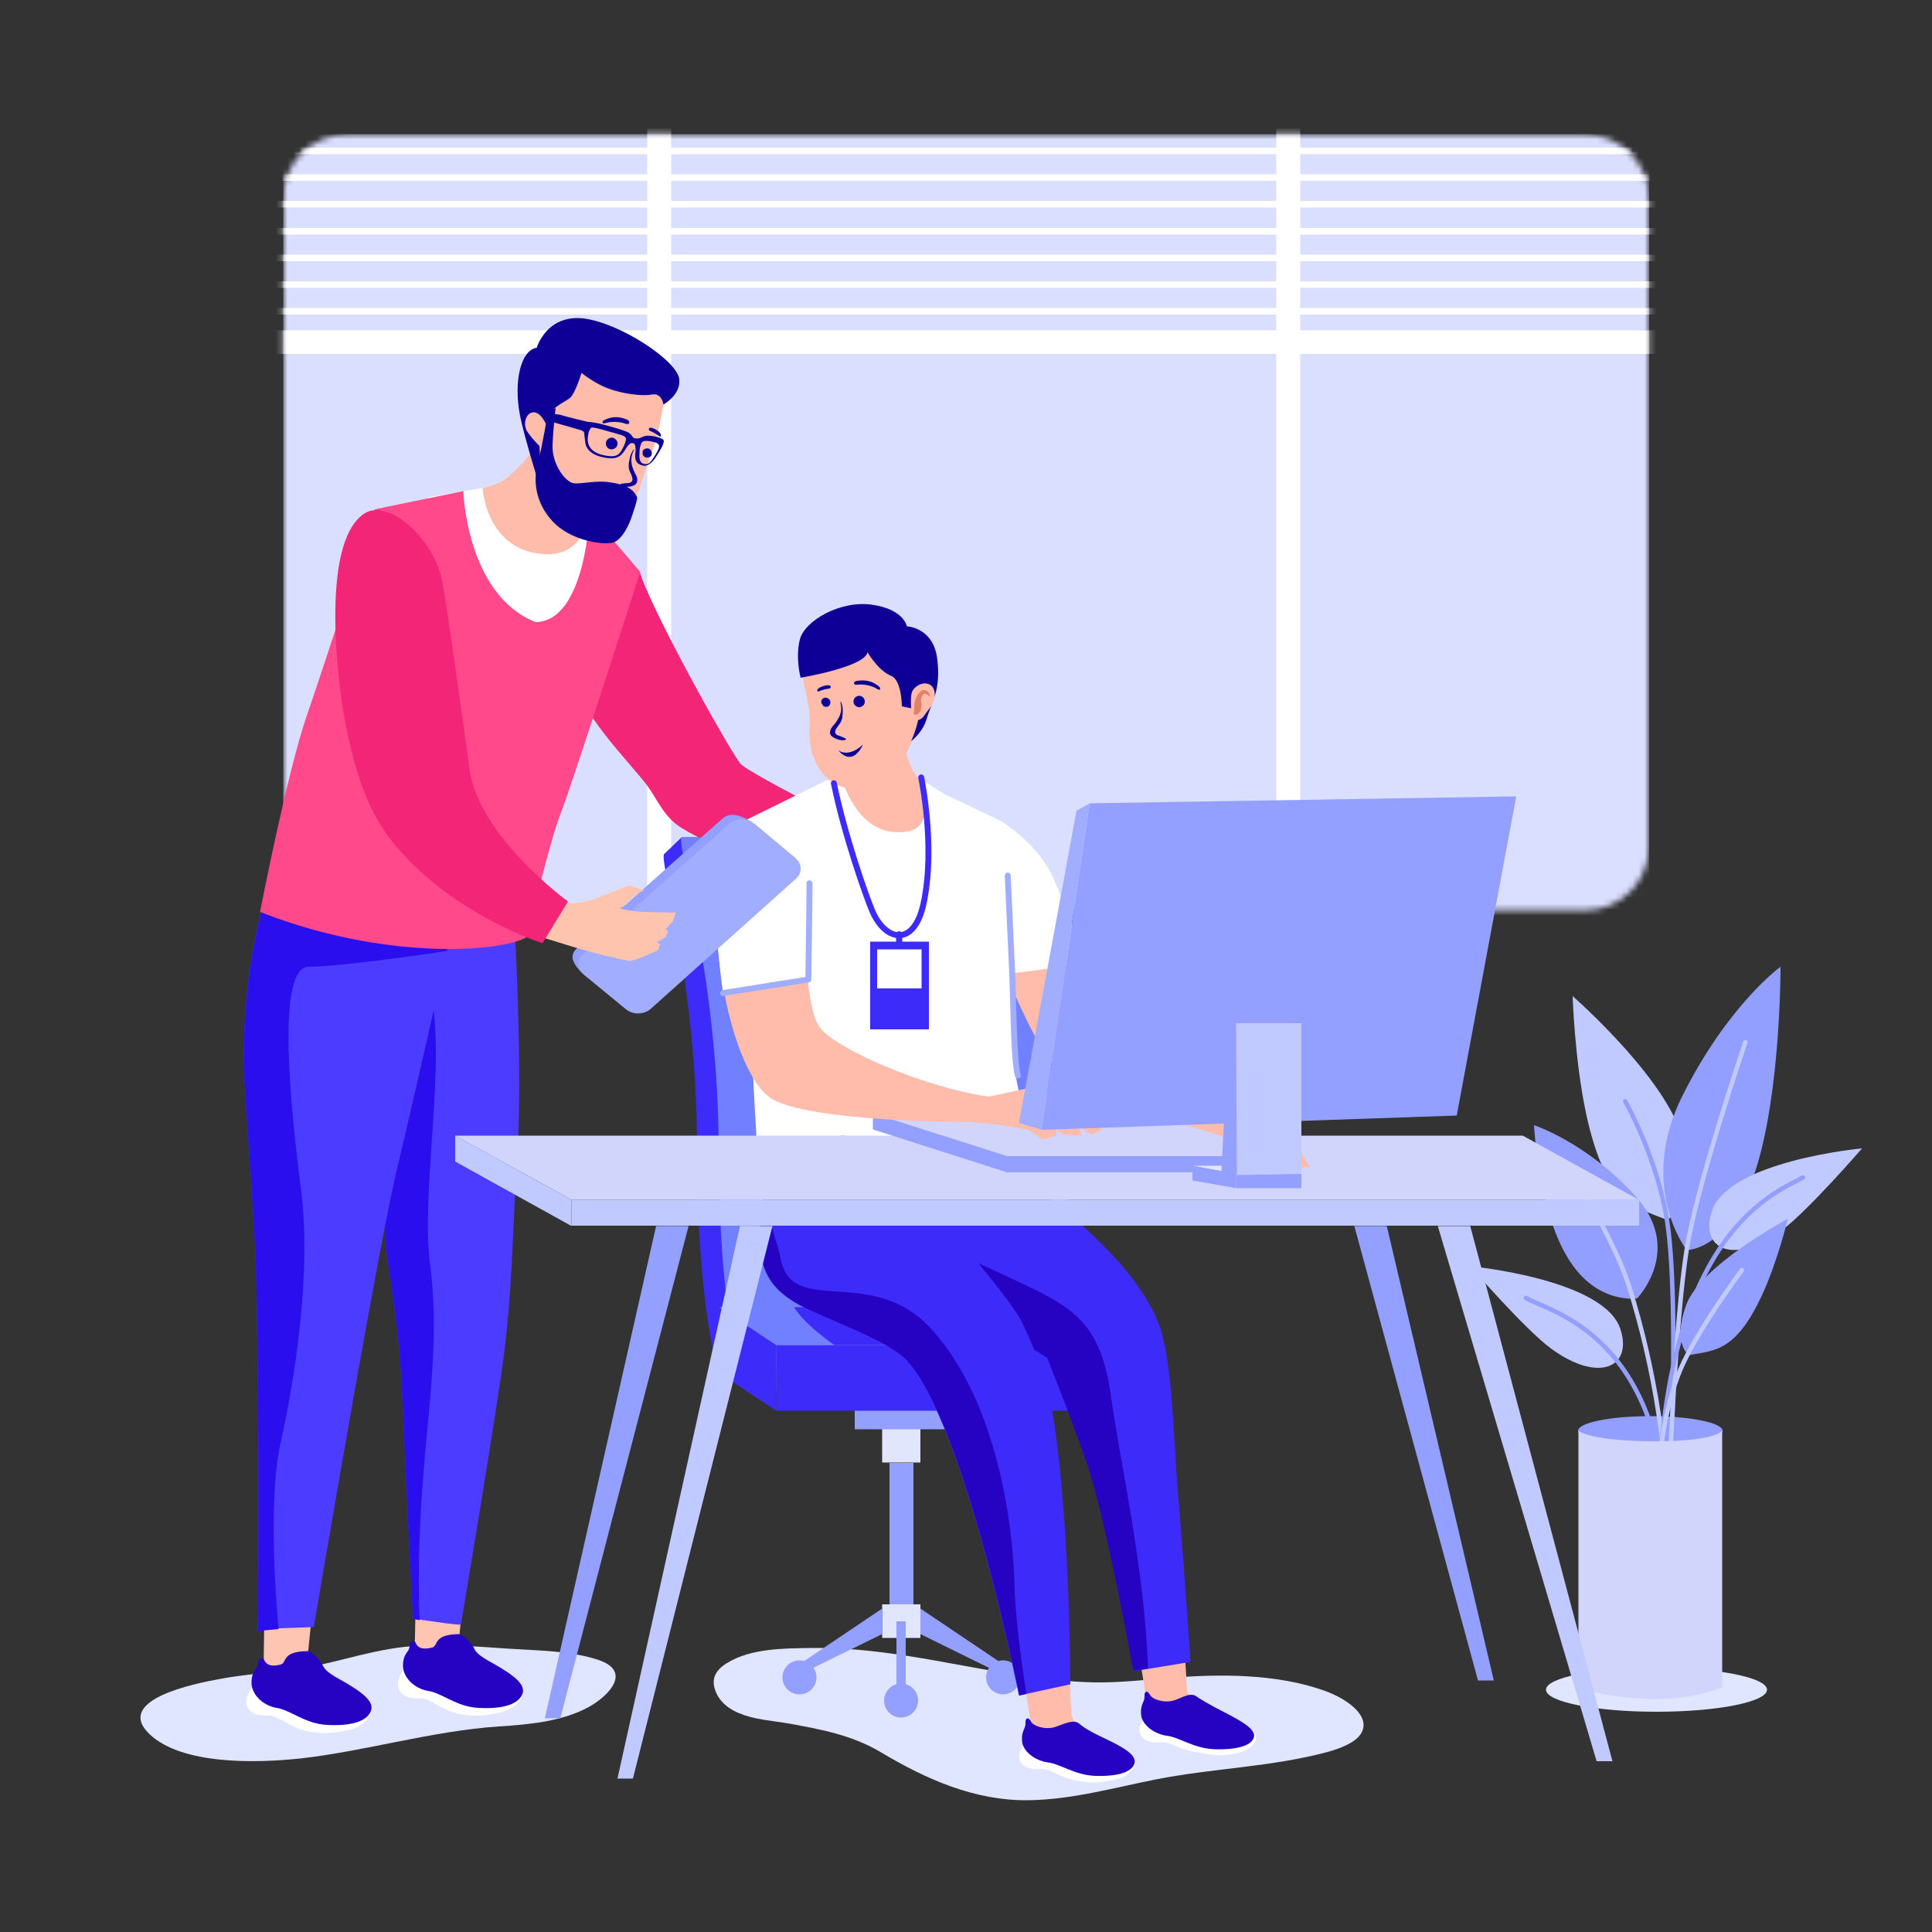 <svg width="326" height="326" viewBox="0 0 326 326" fill="none" xmlns="http://www.w3.org/2000/svg">
<rect x="0" y="0" width="326" height="326" fill="#333333" stroke="none"/>
<mask id="mask0_421_7668" style="mask-type:luminance" maskUnits="userSpaceOnUse" x="47" y="22" width="232" height="132">
<path d="M58.485 153.611H267.516C273.449 153.611 278.209 148.786 278.209 142.918V33.382C278.209 27.449 273.384 22.689 267.516 22.689H58.485C52.552 22.689 47.792 27.514 47.792 33.382V142.918C47.792 148.786 52.552 153.611 58.485 153.611Z" fill="white"/>
</mask>
<g mask="url(#mask0_421_7668)">
<path d="M278.274 22.624H47.792V162.282H278.274V22.624Z" fill="#DBDFFF"/>
</g>
<mask id="mask1_421_7668" style="mask-type:luminance" maskUnits="userSpaceOnUse" x="47" y="22" width="232" height="132">
<path d="M58.485 153.611H267.516C273.449 153.611 278.209 148.786 278.209 142.918V33.382C278.209 27.449 273.384 22.689 267.516 22.689H58.485C52.552 22.689 47.792 27.514 47.792 33.382V142.918C47.792 148.786 52.552 153.611 58.485 153.611Z" fill="white"/>
</mask>
<g mask="url(#mask1_421_7668)">
<path d="M281.208 55.746H42.706V59.723H281.208V55.746Z" fill="white"/>
</g>
<mask id="mask2_421_7668" style="mask-type:luminance" maskUnits="userSpaceOnUse" x="47" y="22" width="232" height="132">
<path d="M58.485 153.611H267.516C273.449 153.611 278.209 148.786 278.209 142.918V33.382C278.209 27.449 273.384 22.689 267.516 22.689H58.485C52.552 22.689 47.792 27.514 47.792 33.382V142.918C47.792 148.786 52.552 153.611 58.485 153.611Z" fill="white"/>
</mask>
<g mask="url(#mask2_421_7668)">
<path d="M219.398 18.843H215.355V162.283H219.398V18.843Z" fill="white"/>
<path d="M113.252 18.843H109.21V162.283H113.252V18.843Z" fill="white"/>
</g>
<mask id="mask3_421_7668" style="mask-type:luminance" maskUnits="userSpaceOnUse" x="47" y="22" width="232" height="132">
<path d="M58.485 153.611H267.516C273.449 153.611 278.209 148.786 278.209 142.918V33.382C278.209 27.449 273.384 22.689 267.516 22.689H58.485C52.552 22.689 47.792 27.514 47.792 33.382V142.918C47.792 148.786 52.552 153.611 58.485 153.611Z" fill="white"/>
</mask>
<g mask="url(#mask3_421_7668)">
<path d="M281.143 51.964H42.315V53.073H281.143V51.964Z" fill="white"/>
</g>
<mask id="mask4_421_7668" style="mask-type:luminance" maskUnits="userSpaceOnUse" x="47" y="22" width="232" height="132">
<path d="M58.485 153.611H267.516C273.449 153.611 278.209 148.786 278.209 142.918V33.382C278.209 27.449 273.384 22.689 267.516 22.689H58.485C52.552 22.689 47.792 27.514 47.792 33.382V142.918C47.792 148.786 52.552 153.611 58.485 153.611Z" fill="white"/>
</mask>
<g mask="url(#mask4_421_7668)">
<path d="M281.143 47.465H42.315V48.574H281.143V47.465Z" fill="white"/>
</g>
<mask id="mask5_421_7668" style="mask-type:luminance" maskUnits="userSpaceOnUse" x="47" y="22" width="232" height="132">
<path d="M58.485 153.611H267.516C273.449 153.611 278.209 148.786 278.209 142.918V33.382C278.209 27.449 273.384 22.689 267.516 22.689H58.485C52.552 22.689 47.792 27.514 47.792 33.382V142.918C47.792 148.786 52.552 153.611 58.485 153.611Z" fill="white"/>
</mask>
<g mask="url(#mask5_421_7668)">
<path d="M281.143 42.967H42.315V44.075H281.143V42.967Z" fill="white"/>
</g>
<mask id="mask6_421_7668" style="mask-type:luminance" maskUnits="userSpaceOnUse" x="47" y="22" width="232" height="132">
<path d="M58.485 153.611H267.516C273.449 153.611 278.209 148.786 278.209 142.918V33.382C278.209 27.449 273.384 22.689 267.516 22.689H58.485C52.552 22.689 47.792 27.514 47.792 33.382V142.918C47.792 148.786 52.552 153.611 58.485 153.611Z" fill="white"/>
</mask>
<g mask="url(#mask6_421_7668)">
<path d="M281.143 38.468H42.315V39.576H281.143V38.468Z" fill="white"/>
</g>
<mask id="mask7_421_7668" style="mask-type:luminance" maskUnits="userSpaceOnUse" x="47" y="22" width="232" height="132">
<path d="M58.485 153.611H267.516C273.449 153.611 278.209 148.786 278.209 142.918V33.382C278.209 27.449 273.384 22.689 267.516 22.689H58.485C52.552 22.689 47.792 27.514 47.792 33.382V142.918C47.792 148.786 52.552 153.611 58.485 153.611Z" fill="white"/>
</mask>
<g mask="url(#mask7_421_7668)">
<path d="M281.143 33.904H42.315V35.012H281.143V33.904Z" fill="white"/>
</g>
<mask id="mask8_421_7668" style="mask-type:luminance" maskUnits="userSpaceOnUse" x="47" y="22" width="232" height="132">
<path d="M58.485 153.611H267.516C273.449 153.611 278.209 148.786 278.209 142.918V33.382C278.209 27.449 273.384 22.689 267.516 22.689H58.485C52.552 22.689 47.792 27.514 47.792 33.382V142.918C47.792 148.786 52.552 153.611 58.485 153.611Z" fill="white"/>
</mask>
<g mask="url(#mask8_421_7668)">
<path d="M281.143 29.405H42.315V30.514H281.143V29.405Z" fill="white"/>
</g>
<mask id="mask9_421_7668" style="mask-type:luminance" maskUnits="userSpaceOnUse" x="47" y="22" width="232" height="132">
<path d="M58.485 153.611H267.516C273.449 153.611 278.209 148.786 278.209 142.918V33.382C278.209 27.449 273.384 22.689 267.516 22.689H58.485C52.552 22.689 47.792 27.514 47.792 33.382V142.918C47.792 148.786 52.552 153.611 58.485 153.611Z" fill="white"/>
</mask>
<g mask="url(#mask9_421_7668)">
<path d="M281.143 24.906H42.315V26.015H281.143V24.906Z" fill="white"/>
</g>
<path d="M279.512 288.836C289.811 288.836 298.16 287.172 298.16 285.12C298.16 283.067 289.811 281.403 279.512 281.403C269.214 281.403 260.865 283.067 260.865 285.12C260.865 287.172 269.214 288.836 279.512 288.836Z" fill="#E0E6FF"/>
<path d="M278.469 243.913C285.202 243.913 290.661 242.804 290.661 241.436C290.661 240.067 285.202 238.958 278.469 238.958C271.735 238.958 266.276 240.067 266.276 241.436C266.276 242.804 271.735 243.913 278.469 243.913Z" fill="#939FFF"/>
<path d="M281.273 205.836C275.601 203.554 270.906 202.902 267.646 187.971C265.69 178.843 265.364 168.085 265.364 168.085C265.364 168.085 282.838 183.342 284.207 193.644C285.641 203.88 281.273 205.836 281.273 205.836Z" fill="#C1CAFF"/>
<path d="M274.231 185.82C274.231 185.82 279.578 195.209 281.273 205.836C283.881 222.136 280.947 269.276 280.947 269.276" stroke="#939FFF" stroke-width="0.75" stroke-miterlimit="10" stroke-linecap="round" stroke-linejoin="round"/>
<path d="M276.252 219.072C276.252 219.072 284.207 210.857 275.926 201.794C267.711 192.731 258.844 189.862 258.844 189.862C258.844 189.862 259.561 204.011 264.451 212.095C269.276 220.245 276.252 219.072 276.252 219.072Z" fill="#939FFF"/>
<path d="M281.012 271.102C281.012 271.102 284.272 247.108 274.883 217.051C272.731 210.075 265.233 197.426 265.233 197.426" stroke="#C1CAFF" stroke-width="0.75" stroke-miterlimit="10" stroke-linecap="round" stroke-linejoin="round"/>
<path d="M284.598 210.922C284.598 210.922 276.187 200.164 283.946 184.777C291.705 169.39 300.442 163.13 300.442 163.13C300.442 163.13 300.507 184.712 296.073 197.947C291.64 211.183 284.598 210.922 284.598 210.922Z" fill="#939FFF"/>
<path d="M281.012 269.276C281.012 269.276 281.925 228.069 284.598 210.922C286.293 199.968 294.508 175.844 294.508 175.844" stroke="#C1CAFF" stroke-width="0.75" stroke-miterlimit="10" stroke-linecap="round" stroke-linejoin="round"/>
<path d="M314.198 193.774C314.198 193.774 305.005 204.402 300.572 207.662C292.552 213.53 286.814 210.857 288.836 204.467C291.509 195.861 314.198 193.774 314.198 193.774Z" fill="#C1CAFF"/>
<path d="M304.223 198.665C300.506 201.077 276.513 207.793 280.164 269.667" stroke="#939FFF" stroke-width="0.75" stroke-miterlimit="10" stroke-linecap="round" stroke-linejoin="round"/>
<path d="M248.086 213.66C248.086 213.66 257.279 224.288 261.713 227.548C269.732 233.416 275.47 230.743 273.449 224.353C270.841 215.812 248.086 213.66 248.086 213.66Z" fill="#C1CAFF"/>
<path d="M257.475 219.007C261.191 221.419 284.598 225.331 281.012 269.276" stroke="#939FFF" stroke-width="0.75" stroke-miterlimit="10" stroke-linecap="round" stroke-linejoin="round"/>
<path d="M284.989 228.656C289.358 227.874 292.878 228.069 297.312 218.55C299.985 212.747 301.68 205.641 301.68 205.641C301.68 205.641 286.945 213.53 284.533 220.18C282.12 226.831 284.989 228.656 284.989 228.656Z" fill="#939FFF"/>
<path d="M293.921 214.312C293.921 214.312 286.423 224.353 283.555 231.068C277.752 244.891 279.708 267.254 279.708 267.254" stroke="#C1CAFF" stroke-width="0.75" stroke-miterlimit="10" stroke-linecap="round" stroke-linejoin="round"/>
<path d="M266.342 284.728C266.342 284.728 270.906 286.684 279.903 286.684C286.032 286.684 290.596 284.728 290.596 284.728V241.436C290.596 241.436 289.488 243.196 279.447 243.196C268.298 243.196 266.342 241.436 266.342 241.436V284.728Z" fill="#D1D4FB"/>
<path d="M50.596 296.725H50.661C62.006 295.421 72.764 292.096 84.174 291.313C89.39 290.987 94.932 290.466 99.43 287.988C102.886 286.032 106.602 281.99 100.995 280.099C96.301 278.534 91.02 278.534 86.064 278.208C80.131 277.817 74.198 277.295 68.33 277.882C61.614 278.599 55.355 281.077 48.64 281.859C44.793 282.316 40.946 282.576 37.164 283.294C32.796 284.076 19.169 286.814 25.233 292.617C30.71 297.833 43.293 297.507 50.596 296.725Z" fill="#E0E6FF"/>
<path d="M127.531 289.944C129.487 290.336 131.443 290.531 132.943 290.792C138.354 291.77 143.766 292.748 148.656 295.682C156.415 300.311 164.5 303.832 173.367 303.767C180.734 303.702 187.841 301.68 195.078 300.246C204.663 298.355 214.573 298.16 224.027 295.617C226.309 294.965 228.656 294.052 229.634 292.552C231.395 289.749 227.678 286.815 223.571 285.315C215.616 282.446 206.032 282.381 196.969 283.164C192.862 283.49 188.754 283.946 184.581 283.881C168.281 283.49 153.416 277.817 136.659 278.078C132.291 278.143 126.749 278.143 122.772 280.556C120.62 281.86 119.707 283.49 121.076 286.098C122.38 288.38 124.923 289.358 127.531 289.944Z" fill="#E0E6FF"/>
<path d="M70.221 266.211L69.96 279.186L77.262 278.599L78.566 265.364L70.221 266.211Z" fill="#FFC5B3"/>
<path d="M85.151 283.685C86.651 283.489 87.76 284.011 88.216 284.858C88.672 285.641 87.564 288.184 84.695 288.901C81.109 289.748 79.218 289.553 77.328 289.162C74.198 288.51 72.633 286.423 70.612 286.554C68.525 286.684 67.026 285.706 67.156 284.011C67.287 282.316 68.721 280.946 69.308 280.946C69.895 280.881 85.151 283.685 85.151 283.685Z" fill="white"/>
<path d="M79.871 277.882C79.479 277.165 78.11 275.73 77.458 275.73C72.959 275.796 74.068 277.686 72.894 278.012C71.003 278.469 70.351 277.882 70.025 276.969C70.025 276.969 69.113 276.643 69.113 277.752C69.047 278.86 68.069 278.86 68.004 280.881C67.874 282.902 69.83 284.924 72.242 285.315C74.655 285.706 77.002 287.988 80.718 288.184C85.413 288.444 87.564 287.336 88.151 285.836C88.738 284.337 86.912 282.772 83.326 280.751C80.327 279.121 80.262 278.664 79.871 277.882Z" fill="#2603C2"/>
<path d="M60.963 171.28C60.963 171.28 64.81 203.424 65.136 210.205C65.331 213.53 67.353 221.941 67.939 236.546C68.591 252.194 69.7 273.123 69.7 273.123C69.7 273.123 77.784 274.362 77.784 274.101C77.784 273.97 82.153 248.282 84.63 231.59C86.521 218.681 86.456 207.271 87.108 198.469C88.347 181.647 86.847 156.676 86.847 156.676L72.569 150.677L60.963 171.28Z" fill="#4C3CFF"/>
<path d="M71.591 246.847C72.569 235.568 74.068 224.549 72.569 213.269C70.939 201.338 75.372 179.039 72.634 167.368C71.982 164.5 62.006 172.976 61.68 170.107L60.963 171.346C60.963 171.346 64.81 203.489 65.136 210.27C65.331 213.595 67.353 222.006 67.939 236.611C68.591 252.259 69.7 273.188 69.7 273.188C69.7 273.188 70.156 273.253 70.808 273.384C70.417 264.516 70.873 255.649 71.591 246.847Z" fill="#2A0EEE"/>
<path d="M44.662 269.145L44.467 282.055L51.704 281.468L53.073 268.232L44.662 269.145Z" fill="#FFC5B3"/>
<path d="M78.11 148.591C78.11 148.591 77.002 153.546 75.437 160.457C72.894 171.867 69.047 188.623 66.896 197.686C65.396 204.011 62.592 219.333 59.854 234.655C56.333 254.606 52.943 274.557 52.943 274.557L47.01 274.753L43.489 275.079C43.489 275.079 43.88 248.281 43.293 217.637C43.032 203.489 41.142 185.298 41.142 178.126C41.207 155.371 48.183 142.136 48.183 142.136L78.11 148.591Z" fill="#4C3CFF"/>
<path d="M78.11 148.591C78.11 148.591 77.002 153.546 75.437 160.457C66.048 161.891 55.681 163.13 52.095 163.13C46.488 163.13 49.096 187.319 50.791 200.751C52.552 214.117 49.944 231.851 47.336 243.522C45.38 252.324 46.358 267.841 47.01 274.883L43.489 275.209C43.489 275.209 43.88 248.412 43.293 217.768C43.032 203.619 41.142 185.429 41.142 178.257C41.207 155.502 48.183 142.266 48.183 142.266L78.11 148.591Z" fill="#2A0EEE"/>
<path d="M59.593 286.619C61.093 286.424 62.201 286.945 62.657 287.793C63.114 288.575 62.005 291.118 59.136 291.835C55.55 292.683 53.66 292.487 51.769 292.096C48.639 291.444 47.075 289.358 45.053 289.488C42.967 289.618 41.467 288.64 41.598 286.945C41.728 285.25 43.163 283.881 43.749 283.881C44.336 283.75 59.593 286.619 59.593 286.619Z" fill="white"/>
<path d="M54.312 280.751C53.921 280.034 52.552 278.6 51.9 278.6C47.401 278.665 48.509 280.556 47.336 280.882C45.445 281.338 44.793 280.751 44.467 279.838C44.467 279.838 43.554 279.512 43.554 280.621C43.489 281.729 42.511 281.729 42.446 283.75C42.315 285.772 44.271 287.793 46.684 288.184C49.096 288.575 51.443 290.857 55.16 291.053C59.854 291.314 62.006 290.205 62.592 288.706C63.179 287.206 61.354 285.641 57.768 283.62C54.768 281.99 54.768 281.534 54.312 280.751Z" fill="#2603C2"/>
<path d="M99.039 100.343C100.017 98.452 100.864 93.823 100.864 93.823L107.971 96.561C109.667 102.364 122.25 125.184 124.858 128.77C126.032 130.465 151.199 142.918 151.199 142.918L149.895 150.221C149.895 150.221 126.227 146.635 115.143 139.789C112.014 137.898 111.101 135.16 109.21 132.552C105.885 128.183 97.93 120.555 96.235 113.252C94.475 105.95 96.692 104.972 99.039 100.343Z" fill="#F32577"/>
<path d="M92.194 71.785C92.194 71.785 91.933 72.633 90.368 75.241C88.803 77.849 85.674 80.718 84.565 81.304C83.457 81.891 78.11 83.456 76.741 83.521C76.741 83.521 81.762 98.713 89.455 101.908C104.125 108.036 102.56 91.997 102.56 91.997C102.56 91.997 98.779 87.759 97.801 85.608C97.214 84.304 98.974 79.283 98.974 79.283L92.194 71.785Z" fill="#FFBCAA"/>
<path d="M98.974 87.564C98.974 87.564 98.518 94.344 91.02 93.432C81.957 92.323 81.435 82.348 81.435 82.348L72.177 83.912L78.566 103.668L97.67 109.014L104.125 91.932L98.974 87.564Z" fill="white"/>
<path d="M94.606 137.246C96.496 132.486 108.037 96.496 108.037 96.496L99.496 86.52C99.496 86.52 98.909 104.842 90.368 104.972C78.697 100.343 78.175 82.869 78.175 82.869L63.244 85.933C63.244 85.933 55.094 111.101 51.769 120.75C48.444 130.335 43.88 153.872 43.88 153.872C64.548 162.022 84.304 160.783 88.933 158.11C88.933 158.11 92.715 142.006 94.606 137.246Z" fill="#FF498A"/>
<path d="M109.472 63.244C110.515 64.483 112.275 66.895 111.949 68.264C111.689 69.633 111.037 73.611 110.189 75.762C109.341 77.979 107.581 83.717 106.407 86.259C105.234 88.802 104.582 89.585 103.865 89.845C103.147 90.106 96.367 87.955 95.258 86.911C94.15 85.868 89.195 80.717 91.151 75.175C91.151 75.175 88.347 75.632 87.825 69.959C87.695 68.46 93.563 64.743 94.606 63.309C97.019 59.919 104.321 63.179 106.473 63.505C108.559 63.896 109.472 63.244 109.472 63.244Z" fill="#FFBCAA"/>
<path d="M111.949 68.264C111.949 68.264 111.688 66.243 109.993 66.569C108.298 66.895 104.973 66.439 102.56 65.526C100.148 64.613 98.127 62.918 98.127 62.918C98.127 62.918 97.083 66.373 96.171 67.156C95.258 67.873 93.432 68.59 92.976 69.699C92.585 70.807 92.324 71.981 92.324 71.981C92.324 71.981 91.411 69.568 90.042 69.568C88.738 69.568 88.086 71.655 89.064 72.959C89.977 74.263 91.02 75.241 91.02 75.241L91.607 83.847C91.607 83.847 88.347 73.545 87.695 69.829C86.717 64.613 87.76 59.136 90.563 58.68C90.563 58.68 92.193 53.073 98.387 53.725C104.581 54.442 114.361 60.897 114.622 64.026C114.883 66.634 111.949 68.264 111.949 68.264Z" fill="#0E0097"/>
<path d="M106.668 82.739C105.886 82.087 104.777 81.63 102.821 81.37C100.604 81.043 98.453 81.63 96.953 81.565C95.454 81.5 93.106 78.305 93.237 75.11C93.367 71.915 93.758 68.851 93.758 68.851L92.454 69.568C92.454 69.568 91.541 75.175 90.694 78.436C89.846 81.63 90.629 85.542 93.758 88.476C96.888 91.41 102.43 92.127 103.799 91.41C105.103 90.693 106.146 88.672 106.733 86.781C106.994 85.999 107.45 84.695 107.516 83.978C107.45 83.651 106.929 82.934 106.668 82.739Z" fill="#0E0097"/>
<path d="M105.82 70.807C104.516 70.285 103.407 70.22 102.103 70.807C101.451 71.068 101.516 71.59 102.168 71.394C103.146 71.068 104.581 71.133 105.624 71.524C106.276 71.72 106.406 71.068 105.82 70.807Z" fill="#0E0097"/>
<path d="M111.492 73.611C111.623 73.48 111.427 73.089 111.231 72.894C110.775 72.502 110.188 72.176 109.732 72.176C109.406 72.176 109.406 72.633 109.667 72.698C111.101 73.285 111.297 73.871 111.492 73.611Z" fill="#0E0097"/>
<path d="M104.125 75.241C104.32 74.719 104.125 74.198 103.603 73.937C103.147 73.676 102.495 74.002 102.299 74.459C102.103 74.98 102.299 75.502 102.821 75.763C103.277 75.958 103.929 75.697 104.125 75.241Z" fill="#0E0097"/>
<path d="M109.601 75.763C109.145 75.502 108.428 75.763 108.428 76.284V76.349C108.428 76.675 108.493 76.936 108.819 77.132C109.08 77.262 109.406 77.262 109.667 77.067H109.732C110.123 76.74 110.058 76.088 109.601 75.763Z" fill="#0E0097"/>
<path d="M104.646 81.826C104.386 81.565 106.016 81.5 106.146 81.5C107.254 81.239 106.472 80.066 106.211 79.413C105.95 78.631 106.146 77.784 106.342 77.001C106.407 76.675 106.863 75.762 106.994 75.828C107.059 75.828 106.537 76.675 106.537 77.523C106.472 78.436 106.928 79.413 107.124 79.805C107.32 80.131 107.711 80.848 107.45 81.435C107.385 81.63 107.124 81.891 106.668 82.022C105.69 82.282 104.907 82.087 104.646 81.826Z" fill="#0E0097"/>
<path d="M97.866 72.242C97.866 72.502 98.387 72.763 98.452 72.828C98.648 73.024 98.518 73.024 98.778 74.784C98.974 76.088 100.343 77.132 102.951 77.327C104.907 77.457 105.364 75.958 105.82 75.371C106.276 74.784 106.472 74.719 106.798 74.784C107.059 74.85 107.189 74.98 107.254 75.697C107.32 76.414 106.602 78.24 108.558 78.566C109.145 78.696 109.797 78.305 110.449 77.457C110.84 76.871 111.297 76.153 111.427 75.893C111.818 75.241 111.884 74.98 112.014 74.523C112.079 74.132 111.492 73.806 110.319 73.611C109.536 73.48 109.08 73.48 108.689 73.611C108.232 73.741 107.906 74.132 107.059 73.937C106.733 73.871 106.798 73.611 106.211 73.089C105.624 72.633 102.169 71.72 101.06 71.459C99.887 71.198 98.257 71.003 98.061 71.394C97.996 71.655 97.931 71.981 97.866 72.242ZM108.102 75.11C108.232 74.523 108.558 74.263 109.732 74.458C111.623 74.784 111.492 75.241 110.514 76.871C109.797 77.979 109.471 78.37 108.884 78.305C107.906 78.24 107.841 77.392 107.906 76.48C107.906 75.567 108.037 75.306 108.102 75.11ZM99.756 72.176C100.082 71.981 102.299 72.698 103.734 73.089C105.168 73.48 105.624 73.611 105.624 74.132C105.624 74.328 105.429 75.045 104.972 75.828C104.516 76.61 104.125 77.327 101.843 76.805C100.213 76.48 99.235 75.567 99.17 74.263C99.17 73.154 99.496 72.372 99.756 72.176ZM93.171 71.198L98.192 72.633L99.496 71.263C99.496 71.263 95.127 70.22 94.671 70.025C94.214 69.829 91.867 69.829 91.867 69.829L93.171 71.198Z" fill="#0E0097"/>
<path d="M154.133 246.847H150.091V273.579H154.133V246.847Z" fill="#94A0FF"/>
<path d="M155.307 241.109H148.853V246.781H155.307V241.109Z" fill="#E1E6FD"/>
<path d="M155.307 270.71H148.853V276.382H155.307V270.71Z" fill="#E1E6FD"/>
<path d="M159.871 230.416H144.223V241.174H159.871V230.416Z" fill="#94A0FF"/>
<path d="M131.835 235.241H173.889C174.345 235.241 174.737 234.85 174.737 234.393V228.004C174.737 227.547 174.345 227.156 173.889 227.156H131.835C131.379 227.156 130.987 227.547 130.987 228.004V234.393C130.987 234.85 131.379 235.241 131.835 235.241Z" fill="#94A0FF"/>
<path d="M136.464 281.794L148.852 275.73V271.427L134.899 280.816L136.464 281.794Z" fill="#94A0FF"/>
<path d="M134.899 285.902C136.483 285.902 137.768 284.617 137.768 283.033C137.768 281.448 136.483 280.164 134.899 280.164C133.315 280.164 132.03 281.448 132.03 283.033C132.03 284.617 133.315 285.902 134.899 285.902Z" fill="#94A0FF"/>
<path d="M152.047 289.813C153.631 289.813 154.915 288.529 154.915 286.944C154.915 285.36 153.631 284.076 152.047 284.076C150.462 284.076 149.178 285.36 149.178 286.944C149.178 288.529 150.462 289.813 152.047 289.813Z" fill="#94A0FF"/>
<path d="M167.629 281.794L155.307 275.73V271.427L169.259 280.816L167.629 281.794Z" fill="#94A0FF"/>
<path d="M169.259 285.902C170.844 285.902 172.128 284.617 172.128 283.033C172.128 281.448 170.844 280.164 169.259 280.164C167.675 280.164 166.391 281.448 166.391 283.033C166.391 284.617 167.675 285.902 169.259 285.902Z" fill="#94A0FF"/>
<path d="M152.829 273.579H151.265V286.945H152.829V273.579Z" fill="#94A0FF"/>
<path d="M121.338 231.655C121.338 231.655 117.687 221.94 117.621 193.839C117.556 165.738 111.493 146.569 112.014 144.157L115.013 141.288H155.698C155.698 141.288 171.737 169.976 173.824 179.756C175.91 189.601 178.844 229.83 178.844 229.83L121.338 231.655Z" fill="#3D2BF9"/>
<path d="M124.989 231.655C124.989 231.655 121.338 221.94 121.273 193.839C121.208 165.738 114.427 143.7 114.949 141.288H159.285C159.285 141.288 175.324 169.976 177.41 179.756C179.497 189.601 182.431 229.83 182.431 229.83L124.989 231.655Z" fill="#7080FF"/>
<path d="M121.338 231.655L130.987 238.045V226.961L121.338 220.571V231.655Z" fill="#3D2BF9"/>
<path d="M191.819 226.961H130.987V238.045H191.819V226.961Z" fill="#3D2BF9"/>
<path d="M121.338 220.571H182.169L191.819 226.961H130.987L121.338 220.571Z" fill="#7080FF"/>
<path d="M140.767 226.961H191.819L182.169 220.571H133.986C135.551 223.049 138.29 225.135 140.767 226.961Z" fill="#3D2BF9"/>
<path d="M192.21 279.121L193.449 286.815C193.449 286.815 194.818 289.683 198.208 289.553C200.034 289.488 203.164 288.445 202.446 287.858C200.686 286.489 200.295 285.25 200.295 285.25L199.773 276.057L192.21 279.121Z" fill="#FFBCAA"/>
<path d="M208.64 291.313C210.009 291.118 211.052 291.574 211.574 292.226C212.095 292.878 212.486 294.508 209.422 295.616C206.292 296.725 203.358 295.877 201.663 295.616C198.729 295.16 197.49 293.791 195.665 293.986C193.774 294.182 192.274 293.334 192.274 291.965C192.274 290.531 193.448 289.357 193.97 289.292C194.361 289.227 208.64 291.313 208.64 291.313Z" fill="white"/>
<path d="M201.859 286.228C200.75 285.445 199.12 286.684 198.012 286.945C196.382 287.401 194.426 286.749 194.035 285.967C193.644 285.184 193.057 285.315 193.122 286.228C193.187 287.14 192.405 287.532 192.535 289.227C192.6 290.922 194.622 292.552 196.838 292.878C199.055 293.139 201.402 295.03 204.923 295.16C209.226 295.29 211.248 294.378 211.574 293.139C211.965 291.835 209.618 290.466 206.553 288.901C203.75 287.466 202.511 286.684 201.859 286.228Z" fill="#2603C2"/>
<path d="M172.715 283.098L173.954 290.791C173.954 290.791 175.323 293.66 178.713 293.53C180.474 293.465 184.06 292.878 183.342 292.356C180.865 290.596 180.8 289.292 180.8 289.292L180.278 280.099L172.715 283.098Z" fill="#FFBCAA"/>
<path d="M152.176 118.533C152.176 118.533 152.176 123.88 152.698 126.357C153.22 128.835 154.328 130.66 154.915 131.247C155.502 131.834 161.826 136.463 161.826 136.463C161.826 136.463 155.241 143.179 150.546 143.244C145.852 143.309 136.007 137.898 136.007 137.898C136.007 137.898 141.092 133.79 141.875 131.704C142.592 129.617 142.983 123.684 142.983 123.684L152.176 118.533Z" fill="#FFBCAA"/>
<path d="M173.562 190.449C172.324 186.015 171.215 181.712 171.215 179.756C171.215 174.866 168.803 138.485 168.803 138.485L159.349 133.986L154.915 131.182C154.915 131.182 158.566 139.397 153.09 140.31C144.418 141.745 141.81 130.661 141.81 130.661L139.593 131.769C139.593 131.704 139.528 131.639 139.528 131.639L124.728 138.941C124.728 138.941 129.944 147.482 130.335 152.307C130.726 157.067 126.553 170.237 127.01 180.017C127.401 189.797 128.64 206.227 128.64 206.227C131.313 206.227 171.476 202.381 171.476 202.381C171.476 202.381 172.193 190.645 173.562 190.449Z" fill="white"/>
<path d="M200.882 280.425L193.775 281.599L191.297 281.99C191.297 281.99 186.668 256.236 183.473 247.043C180.278 237.849 176.692 229.113 176.692 229.113C176.692 229.113 167.108 222.919 161.175 220.767C160.588 220.571 160.066 220.441 159.61 220.311C136.986 214.834 141.615 200.685 141.941 191.623C141.941 191.623 164.826 193.318 170.89 197.556C188.689 210.009 194.362 219.398 195.861 224.353C197.882 230.938 198.013 242.805 198.795 252.259C200.099 268.037 200.882 280.425 200.882 280.425Z" fill="#3D2BF9"/>
<path d="M193.709 281.533L191.232 281.924C191.232 281.924 186.603 256.17 183.408 246.977C180.213 237.784 176.692 229.112 176.692 229.112C176.692 229.112 167.108 222.918 161.175 220.767C156.545 212.291 152.242 207.466 152.242 207.466C152.242 207.466 167.564 214.116 174.671 217.637C181.778 221.158 185.885 224.287 187.45 235.502C188.819 245.738 193.188 264.777 193.709 281.533Z" fill="#2603C2"/>
<path d="M180.604 284.207L173.106 285.837L171.933 286.097C171.933 286.097 162.674 239.61 152.829 229.439C149.569 226.048 140.05 222.919 134.964 220.245C126.945 215.942 128.053 210.27 128.575 202.446C128.64 201.663 128.64 200.881 128.705 200.099H153.742C153.742 200.099 170.433 218.485 172.65 223.505C174.28 227.157 176.823 232.112 178.127 241.761C180.604 260.083 180.604 284.207 180.604 284.207Z" fill="#3D2BF9"/>
<path d="M173.172 285.837L171.998 286.097C171.998 286.097 162.74 239.61 152.894 229.439C149.634 226.048 140.115 222.919 135.03 220.245C127.01 215.942 128.118 210.27 128.64 202.446C128.64 202.446 131.248 209.748 131.704 212.291C133.53 222.332 146.635 213.465 156.611 223.701C166.521 233.937 170.629 252.324 171.15 266.603C171.281 272.471 172.194 279.317 173.172 285.837Z" fill="#2603C2"/>
<path d="M188.493 295.812C189.862 295.617 190.905 296.073 191.427 296.725C191.948 297.377 191.166 299.529 188.558 300.181C185.363 300.963 183.603 300.833 181.842 300.507C178.908 300.05 177.278 298.29 175.387 298.485C173.497 298.681 171.997 297.833 171.997 296.464C171.997 295.03 173.171 293.856 173.692 293.791C174.214 293.726 188.493 295.812 188.493 295.812Z" fill="white"/>
<path d="M182.039 290.791C181.061 290.009 179.039 291.117 177.931 291.443C176.301 291.9 174.345 291.248 173.954 290.465C173.563 289.683 172.976 289.813 173.041 290.726C173.106 291.639 172.324 292.03 172.454 293.725C172.519 295.421 174.541 297.051 176.757 297.377C178.974 297.637 181.321 299.528 184.842 299.659C189.145 299.789 191.036 298.811 191.427 297.572C191.819 296.268 189.993 295.029 186.537 293.399C183.603 292.03 182.625 291.313 182.039 290.791Z" fill="#2603C2"/>
<path d="M276.578 202.446H96.431V206.814H276.578V202.446Z" fill="#C1CAFF"/>
<path d="M76.806 191.623H256.953L276.513 202.446H96.431L76.806 191.623Z" fill="#D1D4FB"/>
<path d="M96.431 206.879L76.806 195.991V191.623L96.431 202.446V206.879Z" fill="#C1CAFF"/>
<path d="M104.189 300.115H106.797L130.335 206.879H124.858L104.189 300.115Z" fill="#C1CAFF"/>
<path d="M272.08 297.181H269.407L242.609 206.879H248.086L272.08 297.181Z" fill="#C1CAFF"/>
<path d="M91.932 289.944H94.54L116.186 206.879H110.709L91.932 289.944Z" fill="#94A0FF"/>
<path d="M252.063 283.555H249.389L228.525 206.879H234.002L252.063 283.555Z" fill="#94A0FF"/>
<path d="M210.009 187.124L217.768 191.297L221.028 196.969H217.768L213.595 194.426L212.226 196.969L210.009 197.034L207.141 194.752L199.382 188.493L210.009 187.124Z" fill="#FFBCAA"/>
<path d="M185.885 171.346C185.233 170.172 182.756 161.957 180.408 155.176C177.214 156.48 174.019 157.719 170.759 158.893C170.889 161.957 171.15 165.021 171.346 168.086C174.019 174.019 177.018 179.757 179.365 181.517C183.603 184.712 205.25 192.992 205.25 192.992L208.249 186.994C208.184 186.994 186.798 173.106 185.885 171.346Z" fill="#FFBCAA"/>
<path d="M169.52 164.239C173.367 164.239 183.277 162.283 183.277 162.283C183.277 162.283 178.518 149.569 177.279 147.222C174.606 142.006 168.803 138.485 168.803 138.485C168.803 138.485 165.152 143.57 164.043 145.331C159.675 152.438 167.238 161.109 169.52 164.239Z" fill="white"/>
<path d="M170.042 147.743L170.759 163.391C171.02 168.672 171.02 178.778 171.737 181.452" stroke="#A1ADFF" stroke-miterlimit="10" stroke-linecap="round" stroke-linejoin="round"/>
<path d="M169.912 195.078H216.66L193.97 187.841H147.287L169.912 195.078Z" fill="#D1D4FB"/>
<path d="M147.287 187.841L169.912 195.078V197.816L147.287 190.579V187.841Z" fill="#94A0FF"/>
<path d="M160.001 184.842L166.847 185.037L174.475 183.407L182.495 187.841L185.951 190.644L184.125 191.427L181.973 189.992L182.495 191.622L179.496 191.427L178.257 190.644V191.622L175.91 192.274L173.563 190.644L168.607 189.797L163.196 189.275L160.001 184.842Z" fill="#FFBCAA"/>
<path d="M138.289 173.301C136.855 171.28 136.333 166.912 135.746 158.696C131.378 157.392 125.184 156.219 120.881 154.719C121.207 169.194 125.445 182.038 129.878 185.168C135.942 189.536 165.608 189.34 165.608 189.34L166.847 185.037C156.024 183.538 140.767 176.887 138.289 173.301Z" fill="#FFBCAA"/>
<path d="M136.333 165.282C135.877 160.652 135.616 153.154 135.877 150.546C136.464 144.092 127.922 136.985 124.728 139.006C119.838 142.136 120.359 155.567 121.989 167.498C126.292 166.325 132.03 166.194 136.333 165.282Z" fill="white"/>
<path d="M216.594 195.078H169.911V197.817H216.594V195.078Z" fill="#94A0FF"/>
<path d="M171.933 189.471L175.779 190.645L183.864 135.551L181.647 136.79L171.933 189.471Z" fill="#A1ADFF"/>
<path d="M175.779 190.645L245.804 188.232L255.845 134.377L183.864 135.551L175.779 190.645Z" fill="#94A0FF"/>
<path d="M208.575 198.077H219.593L212.226 196.708H201.207L208.575 198.077Z" fill="#E1E6FD"/>
<path d="M219.593 198.077H208.574V200.49H219.593V198.077Z" fill="#94A0FF"/>
<path d="M208.575 200.49L201.207 199.186V196.708L208.575 198.077V200.49Z" fill="#94A0FF"/>
<path d="M206.098 197.621L208.706 198.273L218.094 198.077L219.594 172.649H207.402L206.098 197.621Z" fill="#94A0FF"/>
<path d="M208.706 198.273L219.594 198.077V172.649H208.575L208.706 198.273Z" fill="#C1CAFF"/>
<path d="M121.989 167.564L136.398 165.282C136.398 165.282 136.594 152.242 136.594 149.047" stroke="#A1ADFF" stroke-miterlimit="10" stroke-linecap="round" stroke-linejoin="round"/>
<path d="M136.66 107.45C134.834 110.775 135.421 114.296 135.877 116.512C136.334 118.729 136.79 120.033 136.594 122.902C136.399 125.771 137.246 129.944 140.702 132.16C144.223 134.442 150.808 131.443 152.699 127.662C153.872 125.38 155.763 120.164 156.089 118.208C156.415 116.317 157.524 109.862 154.916 107.254C152.308 104.646 147.874 104.646 143.375 105.494C138.942 106.406 137.442 106.015 136.66 107.45Z" fill="#FFBCAA"/>
<path d="M146.374 110.057C146.374 110.057 148.2 113.187 150.352 114.035C152.177 114.752 152.177 119.185 152.177 119.185L154.916 119.772C155.437 121.337 153.742 125.053 153.742 125.053C153.742 125.053 155.698 123.684 156.415 121.141C157.132 118.599 158.893 116.382 158.11 110.905C157.328 105.819 153.025 105.689 153.025 105.689C153.025 105.689 152.568 102.82 147.157 102.038C141.745 101.255 135.747 104.776 134.964 107.906C134.182 111.035 135.095 114.361 135.095 114.361C135.095 114.361 145.983 112.535 146.374 110.057Z" fill="#0E0097"/>
<path d="M144.614 114.882C145.984 114.687 147.092 114.882 148.2 115.73C148.722 116.121 148.592 116.643 148.005 116.251C147.092 115.665 145.723 115.404 144.614 115.534C143.962 115.665 143.897 114.947 144.614 114.882Z" fill="#0E0097"/>
<path d="M137.899 116.577C137.834 116.382 138.094 116.121 138.355 115.991C138.942 115.73 139.529 115.534 139.985 115.665C140.311 115.73 140.181 116.186 139.92 116.186C138.355 116.382 138.029 116.903 137.899 116.577Z" fill="#0E0097"/>
<path d="M144.028 118.533C143.963 117.947 144.289 117.555 144.81 117.425C145.332 117.295 145.853 117.751 145.919 118.207C145.984 118.794 145.658 119.185 145.136 119.316C144.68 119.446 144.093 118.99 144.028 118.533Z" fill="#0E0097"/>
<path d="M139.073 117.751C139.529 117.62 140.181 118.012 140.116 118.533C140.116 118.533 140.116 118.533 140.116 118.598C140.051 118.924 139.92 119.185 139.594 119.25C139.268 119.316 139.007 119.25 138.812 118.99V118.924C138.355 118.533 138.616 117.881 139.073 117.751Z" fill="#0E0097"/>
<path d="M142.724 124.792C143.05 124.597 141.485 124.14 141.355 124.075C140.311 123.554 141.42 122.576 141.746 122.054C142.202 121.402 142.202 120.489 142.202 119.707C142.202 119.381 142.007 118.403 141.811 118.403C141.746 118.403 142.072 119.316 141.876 120.163C141.681 121.076 141.029 121.924 140.768 122.25C140.507 122.51 139.985 123.097 140.051 123.749C140.116 123.945 140.246 124.271 140.703 124.466C141.615 124.988 142.463 124.988 142.724 124.792Z" fill="#0E0097"/>
<path d="M141.484 126.618C142.528 127.335 144.092 127.075 145.592 125.64C145.592 125.64 144.94 127.335 143.701 127.661C142.462 127.987 141.484 126.618 141.484 126.618Z" fill="#0E0097"/>
<path d="M154.003 116.512C155.111 114.882 157.524 114.817 157.719 116.968C157.85 118.729 157.002 119.185 155.894 120.815C155.111 121.924 153.938 121.402 153.938 121.402C153.938 121.402 153.351 117.555 154.003 116.512Z" fill="#FFBCAA"/>
<path d="M155.307 116.707C155.894 116.121 156.611 116.577 156.872 117.164C157.133 117.816 156.872 117.425 156.285 117.099C155.763 116.773 155.307 117.816 155.437 118.468C155.633 119.315 155.372 120.424 154.655 120.554C153.873 120.685 154.264 120.359 154.264 119.446C154.264 118.533 154.199 119.446 154.329 118.533C154.525 117.686 154.785 117.229 155.307 116.707Z" fill="#E38168"/>
<path d="M97.996 163.978L104.907 169.65C106.081 170.628 107.971 170.563 109.08 169.585L133.465 147.678C134.573 146.7 134.508 145.135 133.334 144.157L126.553 138.485C124.271 137.246 122.902 137.181 121.794 138.224L97.474 159.87C96.301 160.979 96.17 161.957 97.996 163.978Z" fill="#94A0FF"/>
<path d="M98.648 164.565L105.625 170.302C106.798 171.28 108.689 171.215 109.797 170.237L134.313 148.265C135.421 147.287 135.356 145.722 134.182 144.744L127.336 139.006C126.097 138.028 124.141 138.028 123.033 139.006L98.453 160.914C97.279 161.957 97.409 163.587 98.648 164.565Z" fill="#A1ADFF"/>
<path d="M111.362 159.283L110.775 159.023L112.34 158.11L112.731 157.067L112.275 156.806L113.513 155.502L114.035 154.002C114.035 154.002 110.645 153.937 108.558 153.872C106.472 153.807 104.581 153.285 104.581 153.285C104.581 153.285 106.472 151.851 106.798 151.394C107.124 151.003 108.623 150.221 108.623 150.221L106.146 149.373C106.146 149.373 100.213 151.851 99.561 151.916C98.974 151.916 95.584 153.546 90.824 151.133C89.52 153.024 88.216 154.915 86.847 156.741C91.085 158.045 94.671 159.153 96.17 159.609C101.06 161.109 105.494 162.022 106.146 162.152C106.863 162.283 111.101 160.327 111.036 160.327C111.101 160.196 111.362 159.283 111.362 159.283Z" fill="#FEC4AD"/>
<path d="M61.484 86.65C53.791 91.671 57.116 116.577 58.42 122.706C59.919 129.943 61.875 136.659 66.244 142.07C76.089 154.328 91.541 159.153 91.541 159.153L95.845 152.111C95.845 152.111 80.783 141.223 79.219 129.748C78.306 122.967 75.633 103.733 74.72 98.582C73.35 90.693 65.396 84.042 61.484 86.65Z" fill="#F32577"/>
<path d="M140.702 132.16C142.463 140.832 146.179 151.394 147.222 153.807C149.504 158.957 154.264 159.74 155.829 152.503C157.915 142.853 155.437 131.182 155.437 131.182" stroke="#3D2BF9" stroke-miterlimit="10" stroke-linecap="round" stroke-linejoin="round"/>
<path d="M156.741 158.892H146.831V173.692H156.741V158.892Z" fill="#3D2BF9"/>
<path d="M155.503 160.196H148.005V166.781H155.503V160.196Z" fill="white"/>
<path d="M151.721 159.544C151.46 159.544 151.199 159.349 151.199 159.023V157.653C151.199 157.393 151.395 157.132 151.721 157.132C151.982 157.132 152.242 157.327 152.242 157.653V159.023C152.242 159.349 151.982 159.544 151.721 159.544Z" fill="#3D2BF9"/>
</svg>
